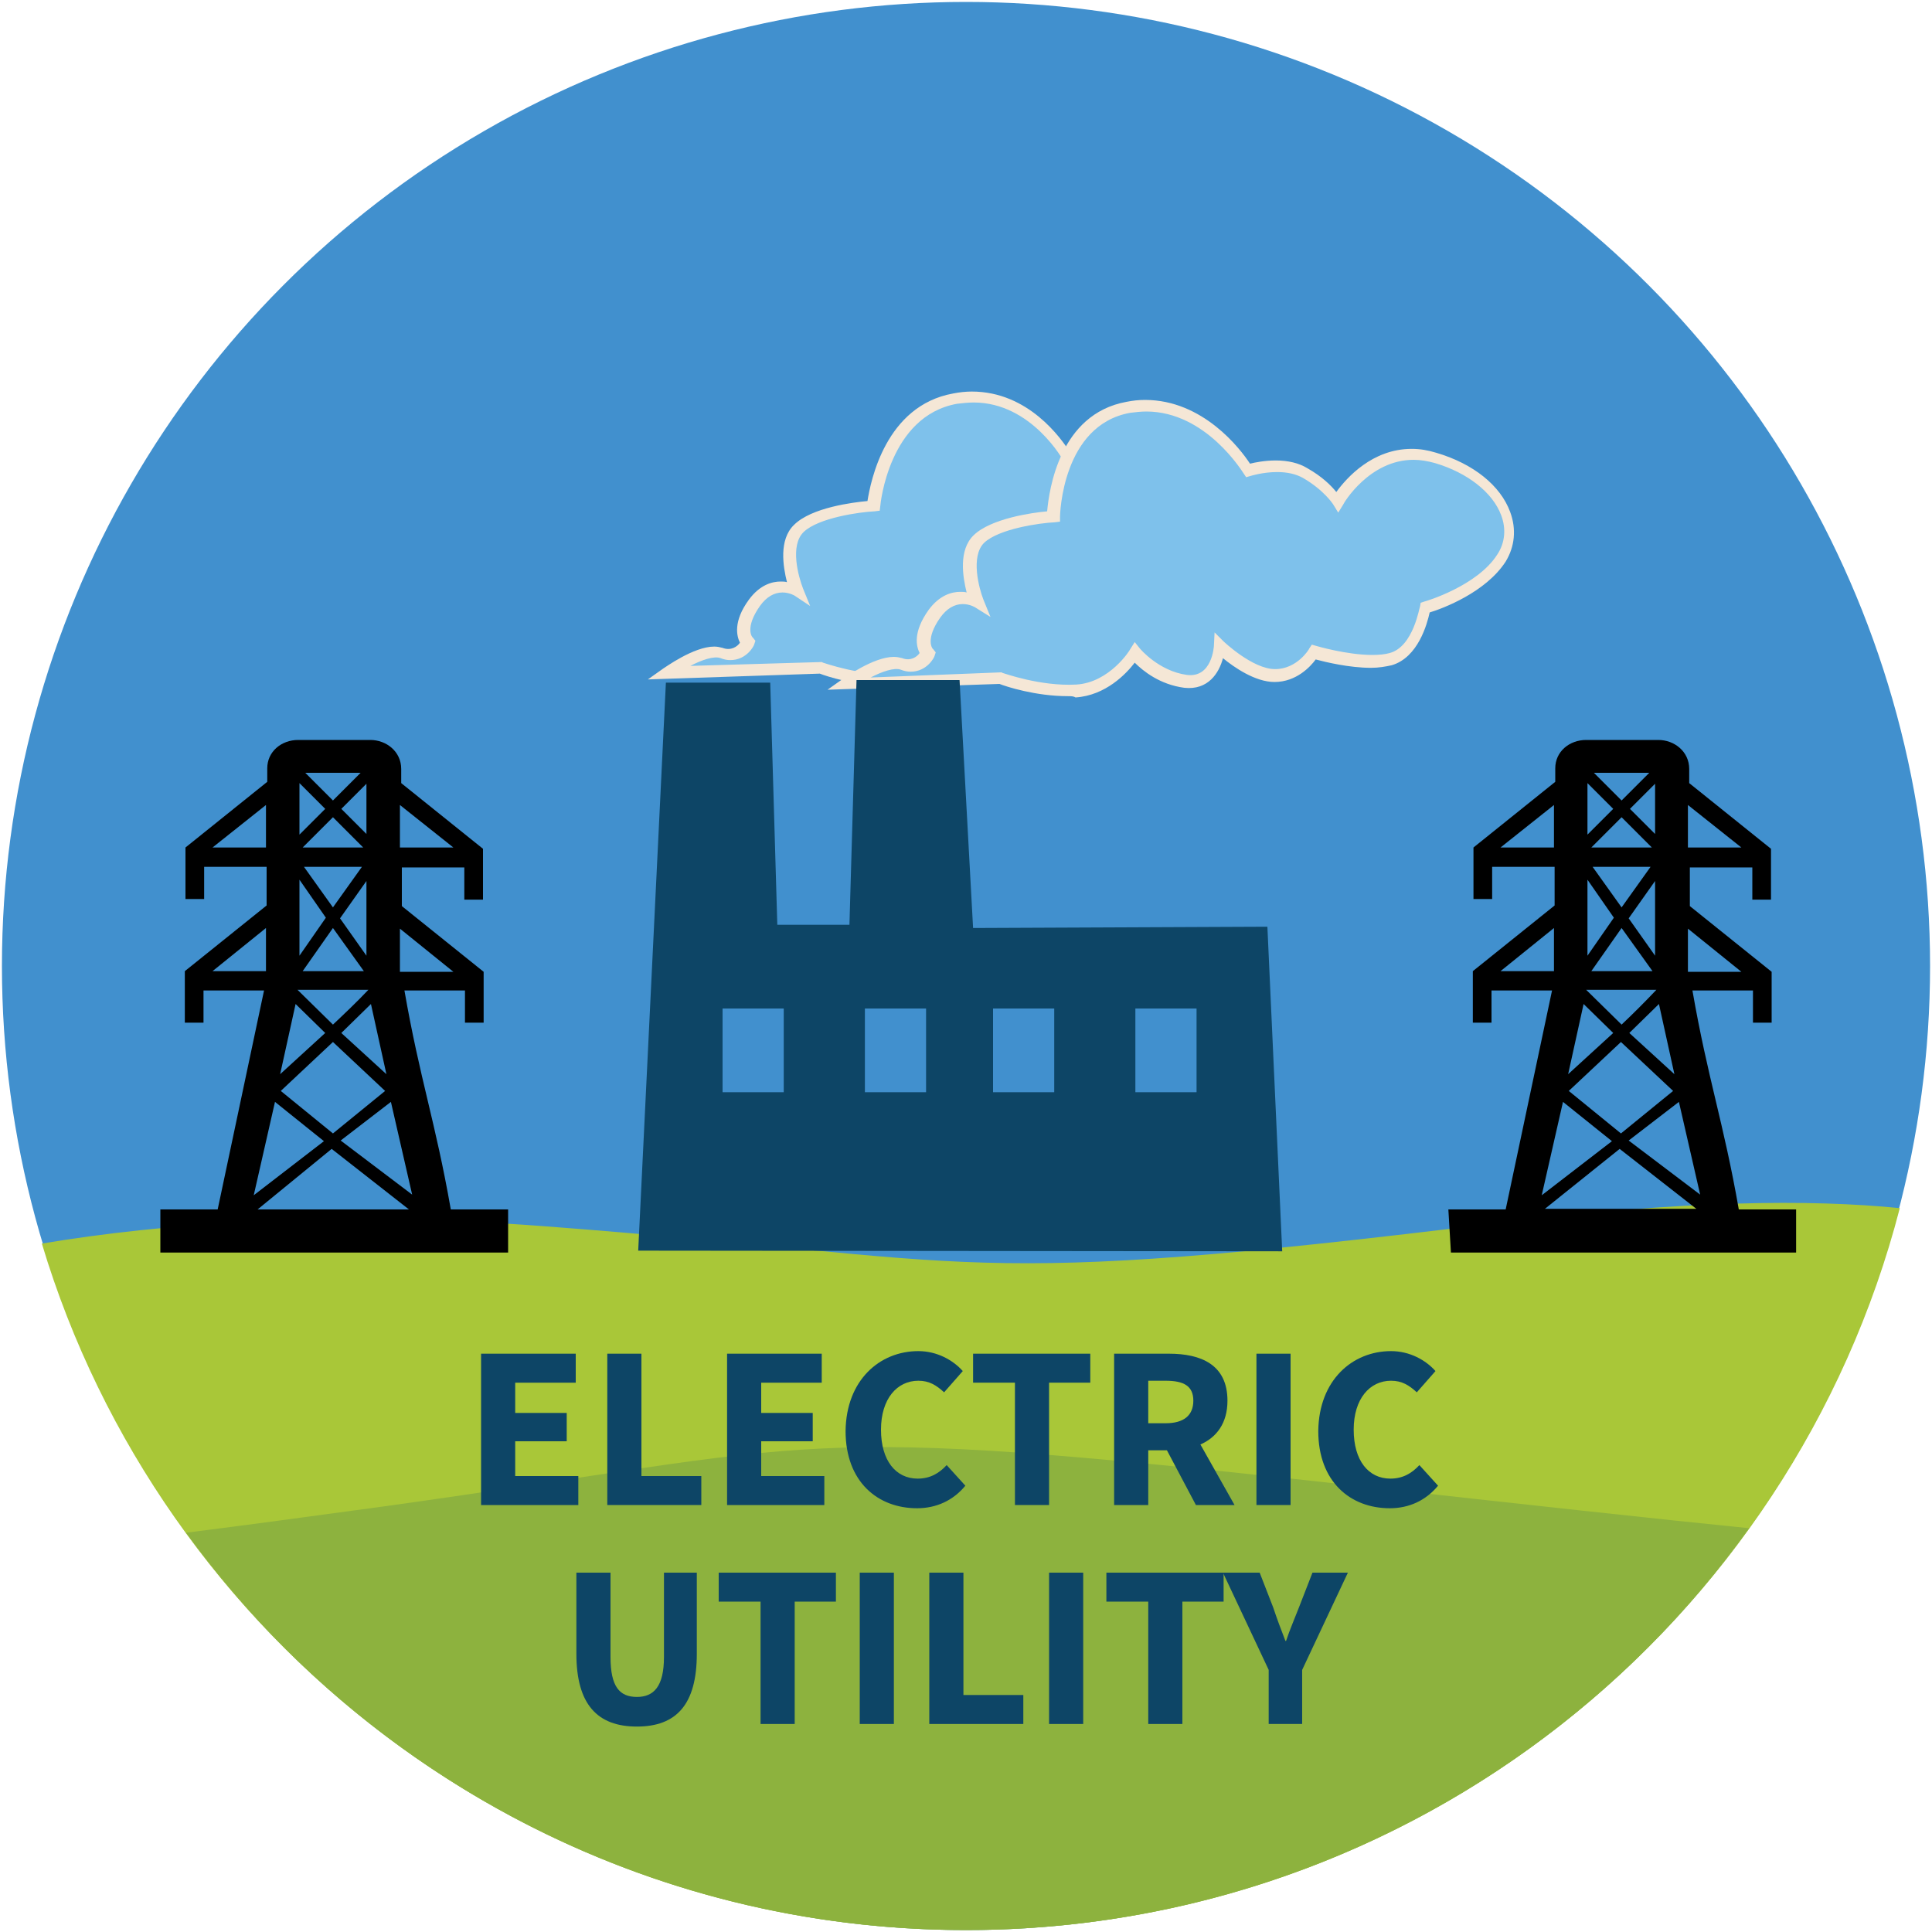 <?xml version="1.0" encoding="utf-8"?>
<!-- Generator: Adobe Illustrator 17.1.0, SVG Export Plug-In . SVG Version: 6.00 Build 0)  -->
<svg version="1.2" baseProfile="tiny" id="Layer_1" xmlns="http://www.w3.org/2000/svg" xmlns:xlink="http://www.w3.org/1999/xlink"
	 x="0px" y="0px" viewBox="0 0 300 300" xml:space="preserve">
<circle fill="#4190CE" cx="150" cy="150" r="149.7"/>
<g>
	<path fill="#7EC1EB" d="M103.6,104.5c0,0,5.6-4.1,8.4-3.1s4.1-1.6,4.1-1.6s-2-2,1-6.1c3-4.1,6.6-1.8,6.6-1.8s-2.7-6.8,0.3-9.8
		c3.1-3,11.6-3.5,11.6-3.5s1.1-14.5,12.6-16.6c11.5-2.1,17.6,9.4,17.6,9.4s5.2-1.7,8.8,0.4c3.6,2.1,5.5,6.2,5.5,6.2s4.1-5.9,13.8-3
		c9.7,2.9,14.6,4.7,11.2,10.1c-3.4,5.3-11.8,7.7-11.8,7.7s-1,6.8-5.3,8c-4.3,1.2-11.9-1.1-11.9-1.1s-2.1,3.6-6,3.6
		c-3.9,0-8.6-4.6-8.6-4.6s-0.3,6.1-5.2,5.4c-4.9-0.6-7.9-4.4-7.9-4.4s-3.4,5.5-9.2,5.9c-5.8,0.4-11.7-1.8-11.7-1.8L103.6,104.5z"/>
	<path fill="#F5E7D6" d="M137.9,106.5c-5,0-9.6-1.5-10.6-1.9l-26.7,0.9l2.4-1.7c0.2-0.1,4.7-3.4,7.9-3.4c0.5,0,0.9,0.1,1.3,0.2
		c1.3,0.5,2.3-0.2,2.7-0.8c-0.5-1-1.1-3.3,1.4-6.7c1.7-2.3,3.6-2.8,4.9-2.8c0.4,0,0.7,0,1,0.1c-0.6-2.4-1.3-6.6,1.1-8.9
		c2.7-2.7,9.2-3.5,11.4-3.7c0.5-3.1,2.8-14.8,13.3-16.7c1-0.2,2-0.3,2.9-0.3c8.8,0,13.9,7.3,15.3,9.5c0.8-0.2,2.3-0.5,4-0.5
		c1.9,0,3.6,0.4,4.9,1.2c2.6,1.5,4.4,3.9,5.2,5.4c1.3-1.2,4.1-3.2,8.5-3.2c1.7,0,3.5,0.3,5.3,0.8c7,2.1,11.6,3.7,12.7,6.6
		c0.5,1.4,0.2,3-1,4.8c-3.1,4.8-9.8,7.3-11.8,7.9c-0.4,1.8-1.8,7-5.9,8.2c-0.9,0.2-2,0.4-3.2,0.4c-3.4,0-7.1-0.9-8.6-1.3
		c-0.8,1.1-3,3.5-6.4,3.5c-3,0-6.3-2.3-8-3.7c-0.6,2.3-2.3,5-6,4.6c-3.8-0.5-6.4-2.6-7.7-3.9c-1.3,1.7-4.5,5.1-9.2,5.4
		C138.8,106.5,138.4,106.5,137.9,106.5z M127.6,102.8l0.2,0.1c0.1,0,5.8,2.1,11.4,1.8c5.2-0.3,8.4-5.4,8.4-5.5l0.7-1.1l0.8,1
		c0,0,2.9,3.5,7.3,4.1c3.9,0.5,4.2-4.4,4.2-4.6l0.1-2l1.4,1.4c0,0,4.5,4.3,8,4.3c3.4,0,5.3-3.1,5.3-3.2l0.4-0.6l0.7,0.2
		c0,0,4.7,1.4,8.7,1.4c1.1,0,2-0.1,2.7-0.3c3.7-1,4.6-7.2,4.7-7.2l0.1-0.6l0.6-0.2c0.1,0,8.2-2.4,11.3-7.3c0.8-1.3,1.1-2.4,0.8-3.2
		c-0.8-2.1-5.5-3.7-11.5-5.5c-1.7-0.5-3.3-0.8-4.8-0.8c-5.5,0-7.9,3.3-8,3.4l-0.9,1.3l-0.7-1.4c0,0-1.8-3.8-5.1-5.8
		c-1.1-0.6-2.4-0.9-4-0.9c-2.2,0-4.1,0.6-4.1,0.6l-0.7,0.2l-0.4-0.7c0-0.1-5-9.2-14-9.2c-0.9,0-1.7,0.1-2.6,0.2
		c-10.6,1.9-11.9,15.7-11.9,15.8l-0.1,0.8l-0.8,0.1c-2.3,0.1-8.7,1-11,3.2c-2.2,2.1-0.8,7-0.1,8.8l1.1,2.7l-2.4-1.6
		c0,0-0.8-0.5-1.9-0.5c-1.3,0-2.5,0.7-3.5,2.1c-2.4,3.4-1.2,4.9-1.1,4.9l0.4,0.5l-0.2,0.6c0,0.1-1.1,2.4-3.7,2.4
		c-0.5,0-1-0.1-1.5-0.3c-1-0.4-3,0.3-4.7,1.2L127.6,102.8z"/>
</g>
<g>
	<path fill="#7EC1EB" d="M131.5,106.1c0,0,5.6-4.1,8.4-3.1c2.8,1,4.1-1.6,4.1-1.6s-2-2,1-6.1c3-4.1,6.6-1.8,6.6-1.8
		s-2.7-6.8,0.3-9.8c3.1-3,11.6-3.5,11.6-3.5s0.2-14.9,11.6-17c11.5-2.1,18.6,9.8,18.6,9.8s5.2-1.7,8.8,0.4c3.6,2.1,5,4.4,5,4.4
		s5.5-9.7,15.2-6.8c9.7,2.9,13.7,10.3,10.3,15.6c-3.4,5.3-11.8,7.7-11.8,7.7s-1,6.8-5.3,8c-4.3,1.2-11.9-1.1-11.9-1.1
		s-2.1,3.6-6,3.6c-3.9,0-8.6-4.6-8.6-4.6s-0.3,6.1-5.2,5.4s-7.9-4.4-7.9-4.4s-3.4,5.5-9.2,5.9c-5.8,0.4-11.7-1.8-11.7-1.8
		L131.5,106.1z"/>
	<path fill="#F5E7D6" d="M165.8,108.1c-5,0-9.6-1.5-10.6-1.9l-26.7,0.9l2.4-1.7c0.2-0.1,4.7-3.4,7.9-3.4c0.5,0,0.9,0.1,1.3,0.2
		c1.3,0.5,2.3-0.2,2.7-0.8c-0.5-1-1.1-3.2,1.4-6.7c1.7-2.3,3.6-2.8,4.9-2.8c0.4,0,0.7,0,1,0.1c-0.6-2.4-1.3-6.6,1.1-8.9
		c2.7-2.6,9.1-3.5,11.4-3.7c0.3-3.3,1.9-15.1,12.3-17c1-0.2,1.9-0.3,2.9-0.3c9,0,14.8,7.6,16.3,9.9c0.8-0.2,2.3-0.5,4-0.5
		c1.9,0,3.6,0.4,4.9,1.2c2.3,1.3,3.7,2.7,4.5,3.7c1.6-2.2,5.6-6.7,11.7-6.7c1.3,0,2.5,0.2,3.8,0.6c5.8,1.7,10,5.1,11.5,9.2
		c1,2.7,0.7,5.4-0.7,7.7c-3.1,4.8-9.8,7.3-11.8,7.9c-0.4,1.8-1.8,7-5.9,8.2c-0.9,0.2-2,0.4-3.2,0.4c-3.4,0-7.1-0.9-8.6-1.3
		c-0.8,1.1-3,3.5-6.4,3.5c-3,0-6.3-2.3-8-3.7c-0.6,2.3-2.3,5-6,4.6c-3.8-0.5-6.4-2.6-7.7-3.9c-1.3,1.7-4.5,5.1-9.2,5.4
		C166.7,108.1,166.3,108.1,165.8,108.1z M155.5,104.4l0.2,0.1c0.1,0,5.8,2.1,11.4,1.8c5.2-0.3,8.4-5.4,8.4-5.5l0.7-1.1l0.8,1
		c0,0,2.9,3.5,7.3,4.1c3.9,0.5,4.2-4.4,4.2-4.6l0.1-2l1.4,1.4c0,0,4.5,4.3,8,4.3c3.4,0,5.3-3.1,5.3-3.2l0.4-0.6l0.7,0.2
		c0,0,4.7,1.4,8.7,1.4c1.1,0,2-0.1,2.7-0.3c3.7-1,4.6-7.2,4.7-7.2l0.1-0.6l0.6-0.2c0.1,0,8.2-2.4,11.3-7.3c1.2-1.8,1.4-4,0.6-6.1
		c-1.3-3.5-5.2-6.6-10.3-8.1c-1.1-0.3-2.2-0.5-3.3-0.5c-6.9,0-10.9,6.8-10.9,6.9l-0.8,1.3l-0.8-1.3c0,0-1.4-2.2-4.7-4.1
		c-1.1-0.6-2.4-0.9-4-0.9c-2.2,0-4.1,0.6-4.1,0.6l-0.7,0.2l-0.4-0.6c-0.1-0.1-5.8-9.6-15.1-9.6c-0.8,0-1.7,0.1-2.5,0.2
		c-10.6,1.9-10.9,15.9-10.9,16.1l0,0.8l-0.8,0.1c-2.3,0.1-8.7,1-11,3.2c-2.1,2.1-0.8,7-0.1,8.8l1.1,2.7l-2.4-1.5
		c0,0-0.8-0.5-1.9-0.5c-1.3,0-2.5,0.7-3.5,2.1c-2.4,3.4-1.2,4.9-1.1,4.9l0.4,0.5l-0.2,0.6c0,0.1-1.1,2.4-3.7,2.4
		c-0.5,0-1-0.1-1.5-0.3c-1-0.4-3,0.3-4.7,1.2L155.5,104.4z"/>
</g>
<g>
	<circle fill="none" cx="150" cy="150" r="149.7"/>
	<path fill="#A9C738" d="M295,187.6c-13.9-1.4-33.6-1.2-61.5,2.2c-86.2,10.6-79.1,5.9-149.1,0.6c-33.1-2.5-59.3-0.4-77.9,2.7
		C25,254.7,82.3,299.7,150,299.7C219.7,299.7,278.3,252.1,295,187.6z"/>
	<circle fill="none" cx="150" cy="150" r="149.7"/>
	<path fill="#8DB23E" d="M150,299.7c50.1,0,94.5-24.6,121.6-62.4c-14-1.4-34.1-3.6-62.9-6.8c-87.5-9.7-79.2-6.3-149,3.4
		c-11,1.5-21.3,2.9-30.8,4.1C56.2,275.5,100.3,299.7,150,299.7z"/>
</g>
<g>
	<path d="M224.9,187.8h8.9l7.2-34h-9.4v5h-2.9c0-2.7,0-5.3,0-8l12.7-10.2v-6h-9.7v5h-2.9c0-2.7,0-5.3,0-8l12.7-10.2v-2.1
		c0-2.6,2.2-4.4,4.8-4.4c3.7,0,7.5,0,11.2,0c2.5,0,4.8,1.8,4.8,4.5v2.2l12.7,10.2c0,2.6,0,5.3,0,7.9h-2.9v-5h-9.7v6l12.7,10.2
		c0,2.6,0,5.3,0,7.9h-2.9c0-1.7,0-3.3,0-5h-9.4c2.4,13.8,4.8,20.3,7.2,34h8.9v6.7h-53.6L224.9,187.8L224.9,187.8z M257.2,153.7
		h-10.9l5.5,5.4C253.6,157.4,255.4,155.6,257.2,153.7L257.2,153.7z M251.7,161.8l-8.1,7.6l8.1,6.6l8.1-6.6L251.7,161.8L251.7,161.8z
		 M251.5,178.4l-11.6,9.3h23.5L251.5,178.4L251.5,178.4z M260.7,171.1l-7.8,6l11.1,8.4L260.7,171.1L260.7,171.1z M257.6,155.9
		l-4.6,4.5l7,6.4L257.6,155.9L257.6,155.9z M242.7,171.1l-3.3,14.5l10.9-8.4L242.7,171.1L242.7,171.1z M245.9,155.9l-2.4,10.9l7-6.4
		L245.9,155.9L245.9,155.9z M246.5,148.4l4.1-5.9l-4.1-5.9V148.4L246.5,148.4z M251.8,140.9l4.5-6.3h-9L251.8,140.9L251.8,140.9z
		 M257,136.8l-4.1,5.8l4.1,5.8V136.8L257,136.8z M251.8,144.1l-4.7,6.7h9.5L251.8,144.1L251.8,144.1z M246.5,129.6l4-4l-4-4V129.6
		L246.5,129.6z M251.8,124.3l4.3-4.3c-2.9,0-5.7,0-8.6,0L251.8,124.3L251.8,124.3z M257,121.7l-3.9,3.9l3.9,3.9V121.7L257,121.7z
		 M251.8,126.9l-4.7,4.7h9.4L251.8,126.9L251.8,126.9z M262.1,144.2v6.7h8.3L262.1,144.2L262.1,144.2z M233,150.8h8.3v-6.7
		L233,150.8L233,150.8z M262.1,125v6.6h8.3L262.1,125L262.1,125z M233,131.6h8.3V125L233,131.6z"/>
</g>
<g>
	<path d="M24.9,187.8h8.9l7.2-34h-9.4v5h-2.9c0-2.7,0-5.3,0-8l12.7-10.2v-6h-9.7v5h-2.9c0-2.7,0-5.3,0-8l12.7-10.2v-2.1
		c0-2.6,2.2-4.4,4.8-4.4c3.7,0,7.5,0,11.2,0c2.5,0,4.8,1.8,4.8,4.5v2.2l12.7,10.2c0,2.6,0,5.3,0,7.9h-2.9v-5h-9.7v6l12.7,10.2
		c0,2.6,0,5.3,0,7.9h-2.9c0-1.7,0-3.3,0-5h-9.4c2.4,13.8,4.8,20.3,7.2,34h8.9v6.7H24.9V187.8L24.9,187.8z M57.2,153.7H46.2l5.5,5.4
		C53.5,157.4,55.4,155.6,57.2,153.7L57.2,153.7z M51.7,161.8l-8.1,7.6l8.1,6.6l8.1-6.6L51.7,161.8L51.7,161.8z M51.5,178.4L40,187.8
		h23.5L51.5,178.4L51.5,178.4z M60.7,171.1l-7.8,6l11.1,8.4L60.7,171.1L60.7,171.1z M57.6,155.9l-4.6,4.5l7,6.4L57.6,155.9
		L57.6,155.9z M42.7,171.1l-3.3,14.5l10.9-8.4L42.7,171.1L42.7,171.1z M45.9,155.9l-2.4,10.9l7-6.4L45.9,155.9L45.9,155.9z
		 M46.5,148.4l4.1-5.9l-4.1-5.9V148.4L46.5,148.4z M51.7,140.9l4.5-6.3h-9L51.7,140.9L51.7,140.9z M56.9,136.8l-4.1,5.8l4.1,5.8
		V136.8L56.9,136.8z M51.7,144.1l-4.7,6.7h9.5L51.7,144.1L51.7,144.1z M46.5,129.6l4-4l-4-4V129.6L46.5,129.6z M51.7,124.3L56,120
		c-2.9,0-5.7,0-8.6,0L51.7,124.3L51.7,124.3z M56.9,121.7l-3.9,3.9l3.9,3.9V121.7L56.9,121.7z M51.7,126.9l-4.7,4.7h9.4L51.7,126.9
		L51.7,126.9z M62.1,144.2v6.7h8.3L62.1,144.2L62.1,144.2z M33,150.8h8.3v-6.7L33,150.8L33,150.8z M62.1,125v6.6h8.3L62.1,125
		L62.1,125z M33,131.6h8.3V125L33,131.6z"/>
</g>
<path fill="#0D4566" d="M196.8,143.9l-45.7,0.2l-2.1-38.5h-16l-1.1,38h-11.2l-1.1-37.6h-16.2l-4.3,88.2l100,0.1L196.8,143.9z
	 M121.7,169.6h-9.5v-13h9.5V169.6z M143.8,169.6h-9.5v-13h9.5V169.6z M163.7,169.6h-9.5v-13h9.5V169.6z M185.8,169.6h-9.5v-13h9.5
	V169.6z"/>
<g>
	<path fill="#0D4566" d="M74.7,210.2h14.7v4.5H80v4.7h8v4.4h-8v5.4h9.8v4.5H74.7V210.2z"/>
	<path fill="#0D4566" d="M94.3,210.2h5.3v19h9.3v4.5H94.3V210.2z"/>
	<path fill="#0D4566" d="M112.9,210.2h14.7v4.5h-9.4v4.7h8v4.4h-8v5.4h9.8v4.5h-15.1V210.2z"/>
	<path fill="#0D4566" d="M142.6,209.8c2.9,0,5.4,1.4,6.9,3.1l-2.9,3.3c-1.2-1.1-2.3-1.8-4-1.8c-3.3,0-5.8,2.8-5.8,7.6
		c0,4.8,2.3,7.6,5.7,7.6c1.9,0,3.3-0.8,4.5-2.1l2.9,3.2c-1.9,2.3-4.5,3.5-7.5,3.5c-6.1,0-11.1-4.1-11.1-12
		C131.4,214.3,136.6,209.8,142.6,209.8z"/>
	<path fill="#0D4566" d="M157.6,214.7h-6.5v-4.5h18.2v4.5h-6.4v19h-5.3V214.7z"/>
	<path fill="#0D4566" d="M185.7,233.7l-4.5-8.5h-2.9v8.5H173v-23.5h8.5c5,0,9.1,1.7,9.1,7.3c0,3.5-1.7,5.7-4.2,6.8l5.3,9.4H185.7z
		 M178.3,221h2.7c2.8,0,4.3-1.2,4.3-3.5s-1.5-3.1-4.3-3.1h-2.7V221z"/>
	<path fill="#0D4566" d="M195.1,210.2h5.3v23.5h-5.3V210.2z"/>
	<path fill="#0D4566" d="M216,209.8c2.9,0,5.4,1.4,6.9,3.1l-2.9,3.3c-1.2-1.1-2.3-1.8-4-1.8c-3.3,0-5.8,2.8-5.8,7.6
		c0,4.8,2.3,7.6,5.7,7.6c1.9,0,3.3-0.8,4.5-2.1l2.9,3.2c-1.9,2.3-4.5,3.5-7.5,3.5c-6.1,0-11.1-4.1-11.1-12
		C204.8,214.3,210,209.8,216,209.8z"/>
	<path fill="#0D4566" d="M89.5,244.2h5.3v13.1c0,4.6,1.4,6.2,4.1,6.2c2.6,0,4.2-1.6,4.2-6.2v-13.1h5.1v12.6c0,7.9-3.2,11.3-9.3,11.3
		c-6.1,0-9.4-3.4-9.4-11.3V244.2z"/>
	<path fill="#0D4566" d="M118.1,248.7h-6.5v-4.5h18.2v4.5h-6.4v19h-5.3V248.7z"/>
	<path fill="#0D4566" d="M133.5,244.2h5.3v23.5h-5.3V244.2z"/>
	<path fill="#0D4566" d="M144.3,244.2h5.3v19h9.3v4.5h-14.6V244.2z"/>
	<path fill="#0D4566" d="M162.9,244.2h5.3v23.5h-5.3V244.2z"/>
	<path fill="#0D4566" d="M178.3,248.7h-6.5v-4.5H190v4.5h-6.4v19h-5.3V248.7z"/>
	<path fill="#0D4566" d="M197,259.3l-7.1-15.1h5.7l2.1,5.4c0.6,1.8,1.2,3.4,1.9,5.2h0.1c0.6-1.8,1.3-3.4,2-5.2l2.1-5.4h5.5
		l-7.1,15.1v8.4H197V259.3z"/>
</g>
</svg>
